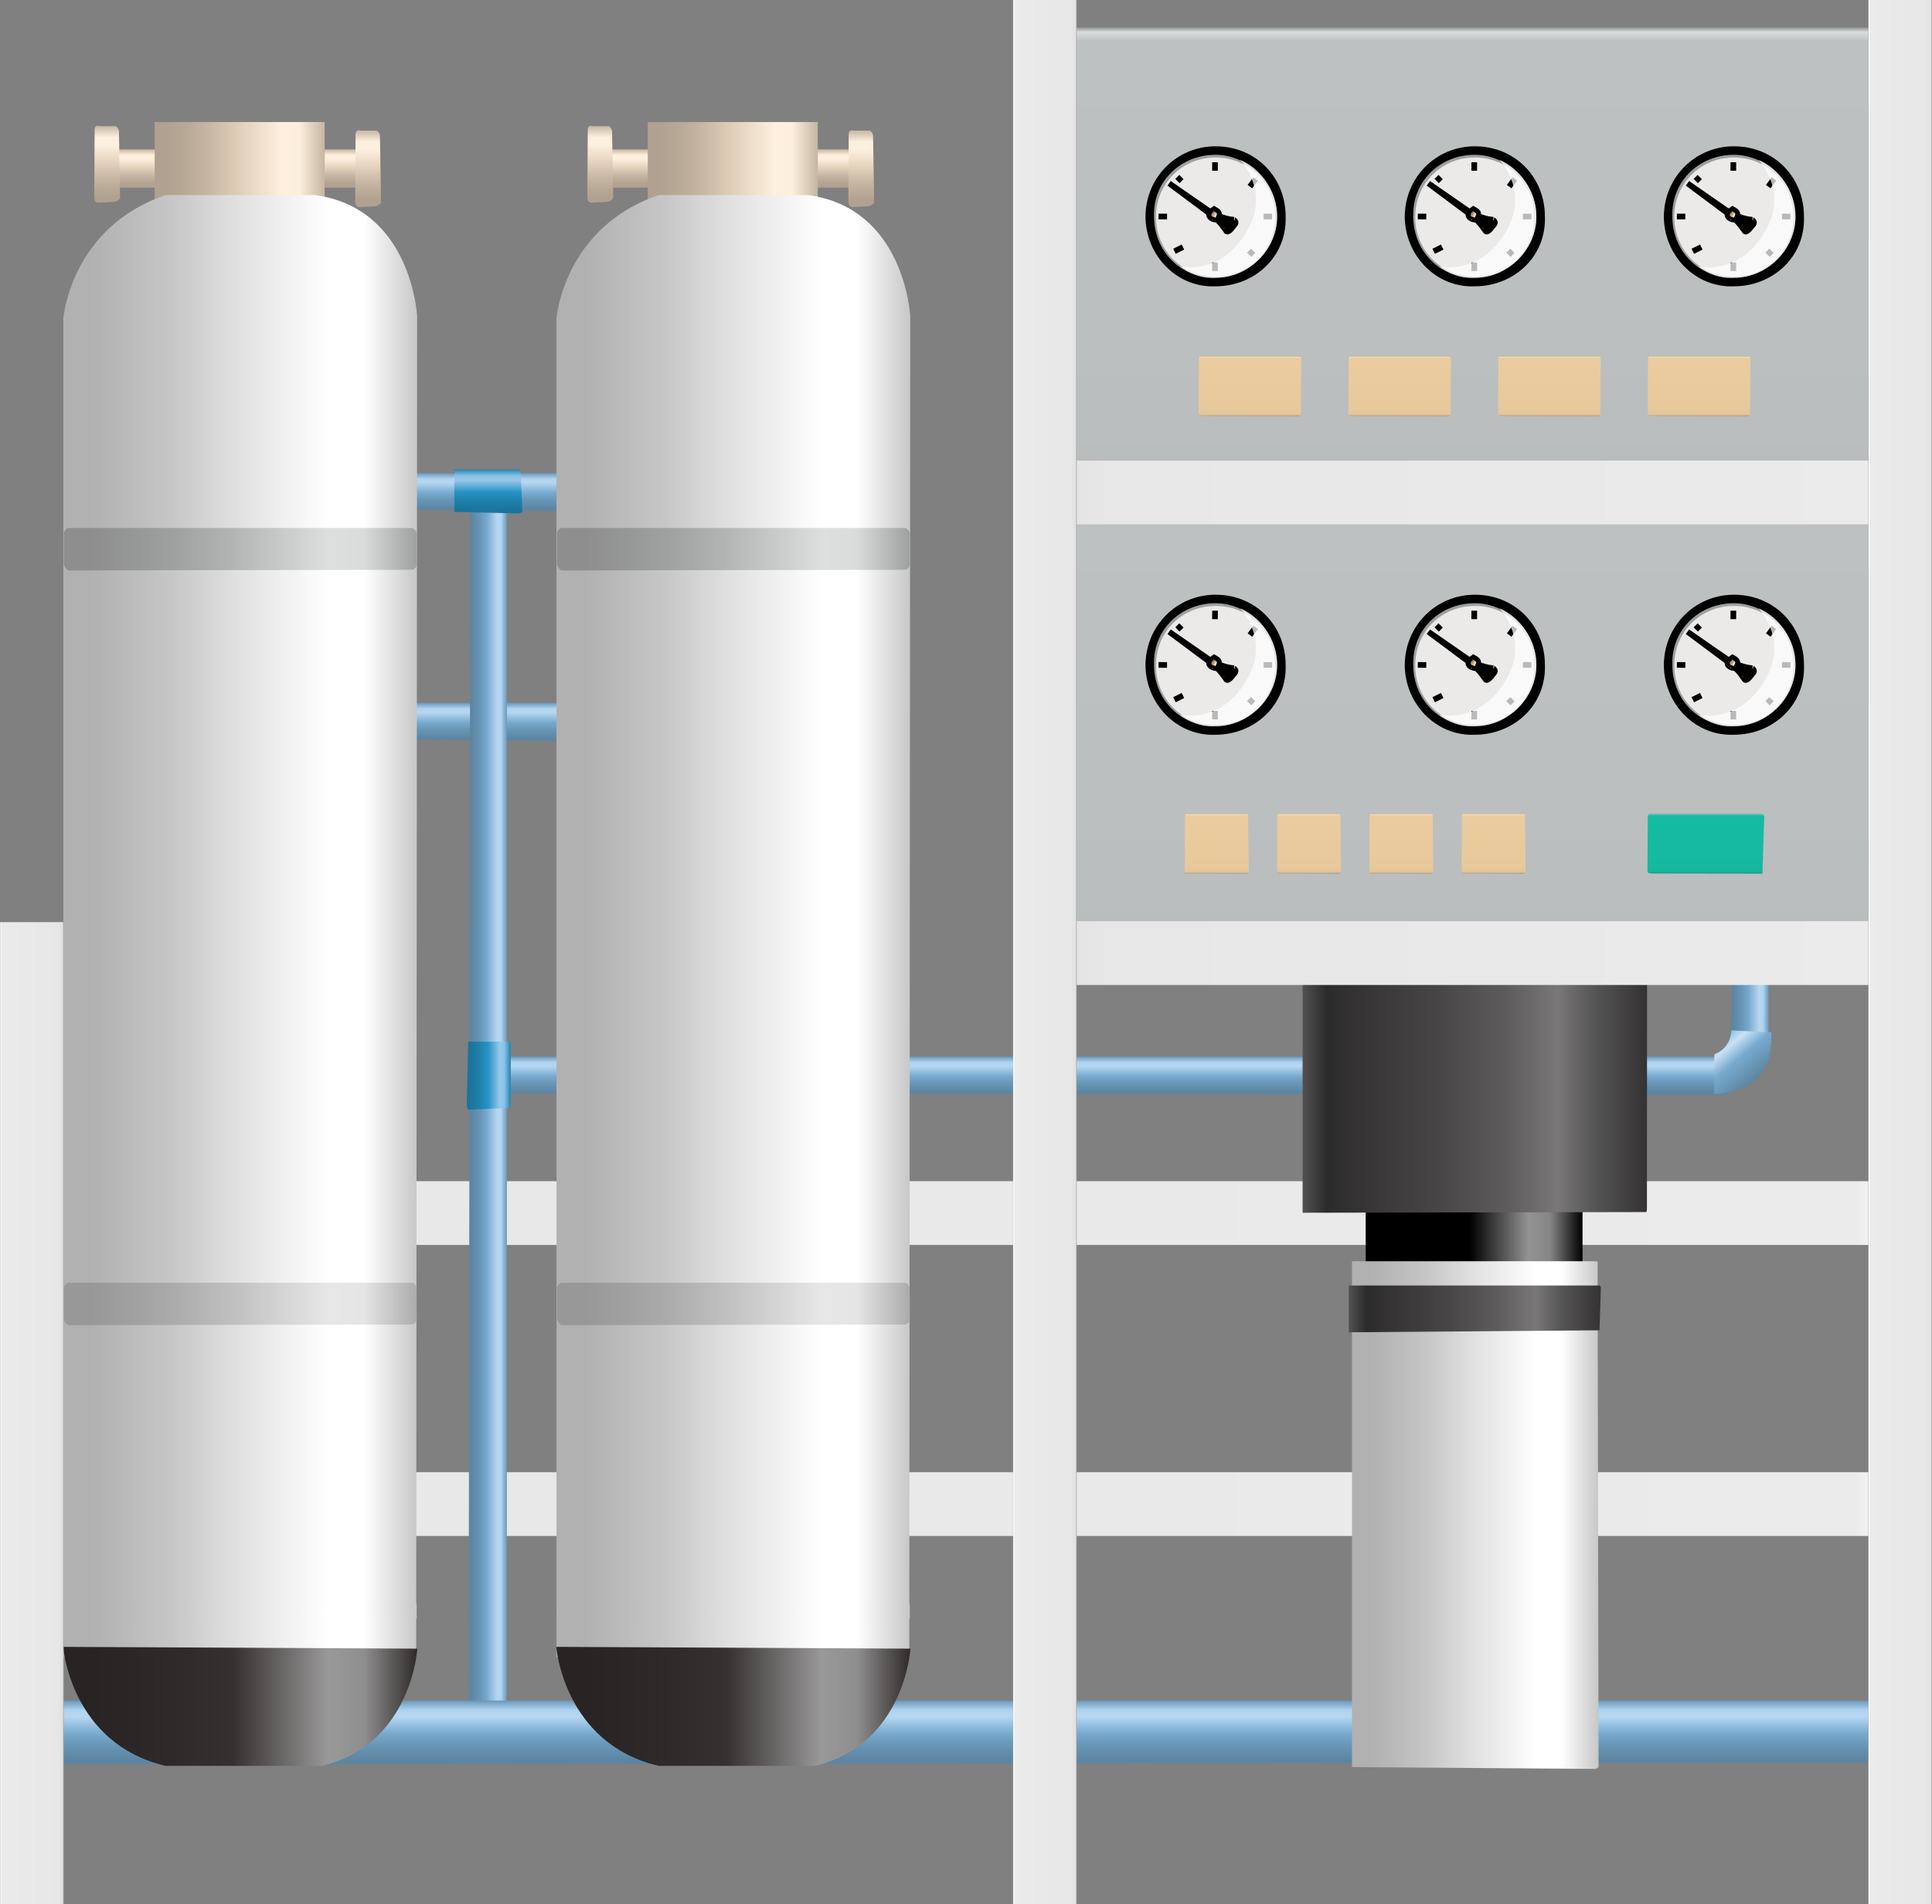 <?xml version="1.0" encoding="utf-8"?>
<!-- Generator: Adobe Illustrator 16.0.0, SVG Export Plug-In . SVG Version: 6.00 Build 0)  -->
<!DOCTYPE svg PUBLIC "-//W3C//DTD SVG 1.1//EN" "http://www.w3.org/Graphics/SVG/1.1/DTD/svg11.dtd">
<svg preserveAspectRatio="none" version="1.1" id="图层_1" xmlns="http://www.w3.org/2000/svg" xmlns:xlink="http://www.w3.org/1999/xlink" x="0px" y="0px"
	 width="340.859px" height="336px" viewBox="30 -26.496 340.859 336" enable-background="new 30 -26.496 340.859 336"
	 xml:space="preserve">
<rect x="30" y="-26.496" width="340.859" height="336" fill="#808080" stroke="none"/>
<g id="surface986">
	
		<linearGradient id="SVGID_1_" gradientUnits="userSpaceOnUse" x1="-430.592" y1="213.295" x2="-430.592" y2="204.289" gradientTransform="matrix(-0.75 0 0 -0.75 -96.022 319.897)">
		<stop  offset="0" style="stop-color:#6997B7"/>
		<stop  offset="0.15" style="stop-color:#AFD3F0"/>
		<stop  offset="0.25" style="stop-color:#B6D7F1"/>
		<stop  offset="0.52" style="stop-color:#77AACE"/>
		<stop  offset="0.69" style="stop-color:#6997B7"/>
		<stop  offset="0.8" style="stop-color:#638FAD"/>
		<stop  offset="0.92" style="stop-color:#5D86A3"/>
	</linearGradient>
	<path fill="url(#SVGID_1_)" d="M334.938,159.93h-216c0,0-0.027,0.09-0.027,0.211l0.027,5.789c0,0-0.027,0.453,0.223,0.453
		l215.777,0.297c0,0,0-0.395,0-0.512V159.93c0,0,0-0.004-0.215-0.004L334.938,159.93z"/>
	
		<linearGradient id="SVGID_2_" gradientUnits="userSpaceOnUse" x1="-479.215" y1="716.125" x2="-479.215" y2="707.115" gradientTransform="matrix(0 -0.75 0.75 0 -195.047 -208.385)">
		<stop  offset="0" style="stop-color:#6997B7"/>
		<stop  offset="0.15" style="stop-color:#AFD3F0"/>
		<stop  offset="0.25" style="stop-color:#B6D7F1"/>
		<stop  offset="0.52" style="stop-color:#77AACE"/>
		<stop  offset="0.69" style="stop-color:#6997B7"/>
		<stop  offset="0.8" style="stop-color:#638FAD"/>
		<stop  offset="0.92" style="stop-color:#5D86A3"/>
	</linearGradient>
	<path fill="url(#SVGID_2_)" d="M342.039,157.777v-13.5c0,0-0.09,0.34-0.211,0.34l-5.789-0.34c0,0-0.457,0.34-0.457,0.355
		l-0.293,13.145c0,0,0.387,0,0.508,0H342.039c0,0,0.008,0,0.008-0.016L342.039,157.777z"/>
	
		<linearGradient id="SVGID_3_" gradientUnits="userSpaceOnUse" x1="14.734" y1="614.611" x2="27.67" y2="630.028" gradientTransform="matrix(0.75 0 0 0.75 321.5 -305.732)">
		<stop  offset="0" style="stop-color:#6895B4"/>
		<stop  offset="0.15" style="stop-color:#94C7EC"/>
		<stop  offset="0.25" style="stop-color:#CAE1F4"/>
		<stop  offset="0.44" style="stop-color:#77AACE"/>
		<stop  offset="0.6" style="stop-color:#6997B7"/>
		<stop  offset="0.8" style="stop-color:#587F9A"/>
		<stop  offset="0.97" style="stop-color:#50748D"/>
		<stop  offset="1" style="stop-color:#6C9BBB"/>
	</linearGradient>
	<path fill="url(#SVGID_3_)" d="M332.461,166.555c0,0,5.371-0.145,7.93-3.164c2.57-2.836,2.109-7.738,2.109-7.738l-7.039-0.348
		c0,0,0.043,3.098-3,4.207V166.555z"/>
	
		<linearGradient id="SVGID_4_" gradientUnits="userSpaceOnUse" x1="462.612" y1="205.787" x2="14.613" y2="205.787" gradientTransform="matrix(0.75 0 0 -0.75 20.551 341.883)">
		<stop  offset="0" style="stop-color:#B5B5B5"/>
		<stop  offset="0.01" style="stop-color:#FFFFFF"/>
		<stop  offset="0.03" style="stop-color:#EBEBEB"/>
		<stop  offset="0.9" style="stop-color:#E7E7E7"/>
		<stop  offset="0.98" style="stop-color:#E2E2E2"/>
		<stop  offset="1" style="stop-color:#A8A8A8"/>
	</linearGradient>
	<path fill="url(#SVGID_4_)" d="M31.512,181.918h336v11.25h-336V181.918z"/>
	
		<linearGradient id="SVGID_5_" gradientUnits="userSpaceOnUse" x1="462.612" y1="205.786" x2="14.613" y2="205.786" gradientTransform="matrix(0.75 0 0 -0.75 20.551 393.229)">
		<stop  offset="0" style="stop-color:#B5B5B5"/>
		<stop  offset="0.01" style="stop-color:#FFFFFF"/>
		<stop  offset="0.03" style="stop-color:#EBEBEB"/>
		<stop  offset="0.9" style="stop-color:#E7E7E7"/>
		<stop  offset="0.98" style="stop-color:#E2E2E2"/>
		<stop  offset="1" style="stop-color:#A8A8A8"/>
	</linearGradient>
	<path fill="url(#SVGID_5_)" d="M31.512,233.266h336v11.25h-336V233.266z"/>
	
		<linearGradient id="SVGID_6_" gradientUnits="userSpaceOnUse" x1="-555.402" y1="213.298" x2="-555.402" y2="204.287" gradientTransform="matrix(-0.75 0 0 -0.75 -300.156 257.481)">
		<stop  offset="0" style="stop-color:#6997B7"/>
		<stop  offset="0.15" style="stop-color:#AFD3F0"/>
		<stop  offset="0.25" style="stop-color:#B6D7F1"/>
		<stop  offset="0.52" style="stop-color:#77AACE"/>
		<stop  offset="0.69" style="stop-color:#6997B7"/>
		<stop  offset="0.8" style="stop-color:#638FAD"/>
		<stop  offset="0.92" style="stop-color:#5D86A3"/>
	</linearGradient>
	<path fill="url(#SVGID_6_)" d="M130.805,97.516h-28.5c0,0-0.316,0.09-0.316,0.207l0.316,5.793c0,0-0.316,0.453-0.285,0.453
		l28.785,0.297c0,0,0-0.395,0-0.512V97.516c0,0,0-0.008-0.031-0.008L130.805,97.516z"/>
	
		<linearGradient id="SVGID_7_" gradientUnits="userSpaceOnUse" x1="-345.716" y1="716.12" x2="-345.716" y2="707.115" gradientTransform="matrix(0 -0.75 0.75 0 -417.656 -92.373)">
		<stop  offset="0" style="stop-color:#6997B7"/>
		<stop  offset="0.15" style="stop-color:#AFD3F0"/>
		<stop  offset="0.25" style="stop-color:#B6D7F1"/>
		<stop  offset="0.52" style="stop-color:#77AACE"/>
		<stop  offset="0.69" style="stop-color:#6997B7"/>
		<stop  offset="0.8" style="stop-color:#638FAD"/>
		<stop  offset="0.92" style="stop-color:#5D86A3"/>
	</linearGradient>
	<path fill="url(#SVGID_7_)" d="M119.43,273.789v-213c0-0.75-0.09-0.473-0.211-0.473l-5.789-0.277c0,0-0.461,0.277-0.461,0.523
		l-0.289,213.227c0,0,0.387,0,0.508,0H119.43c0,0,0.004,0,0.004-0.215L119.43,273.789z"/>
	
		<linearGradient id="SVGID_8_" gradientUnits="userSpaceOnUse" x1="-555.402" y1="213.298" x2="-555.402" y2="204.287" gradientTransform="matrix(-0.75 0 0 -0.75 -301.257 216.945)">
		<stop  offset="0" style="stop-color:#6997B7"/>
		<stop  offset="0.15" style="stop-color:#AFD3F0"/>
		<stop  offset="0.25" style="stop-color:#B6D7F1"/>
		<stop  offset="0.52" style="stop-color:#77AACE"/>
		<stop  offset="0.69" style="stop-color:#6997B7"/>
		<stop  offset="0.8" style="stop-color:#638FAD"/>
		<stop  offset="0.92" style="stop-color:#5D86A3"/>
	</linearGradient>
	<path fill="url(#SVGID_8_)" d="M129.703,56.98h-28.5c0,0-0.316,0.09-0.316,0.207l0.316,5.793c0,0-0.316,0.453-0.281,0.453
		l28.781,0.297c0,0,0-0.395,0-0.512V56.98c0,0,0-0.008-0.027-0.008L129.703,56.98z"/>
	
		<linearGradient id="SVGID_9_" gradientUnits="userSpaceOnUse" x1="227.293" y1="213.305" x2="227.293" y2="198.289" gradientTransform="matrix(0.75 0 0 -0.75 29.78 433.529)">
		<stop  offset="0" style="stop-color:#6997B7"/>
		<stop  offset="0.15" style="stop-color:#AFD3F0"/>
		<stop  offset="0.25" style="stop-color:#B6D7F1"/>
		<stop  offset="0.52" style="stop-color:#77AACE"/>
		<stop  offset="0.69" style="stop-color:#6997B7"/>
		<stop  offset="0.8" style="stop-color:#638FAD"/>
		<stop  offset="0.92" style="stop-color:#5D86A3"/>
	</linearGradient>
	<path fill="url(#SVGID_9_)" d="M40.738,273.563h318.75c0,0,0.273,0.152,0.273,0.355l-0.273,10.145c0,0,0.273,0.457-0.094,0.457
		l-318.656,0.293c0,0,0-0.457,0-0.656V273.563c0,0,0-0.012,0.32-0.012L40.738,273.563z"/>
	
		<linearGradient id="SVGID_10_" gradientUnits="userSpaceOnUse" x1="65.611" y1="205.786" x2="14.611" y2="205.786" gradientTransform="matrix(0.75 0 0 -0.75 259.991 346.261)">
		<stop  offset="0" style="stop-color:#000000"/>
		<stop  offset="0.15" style="stop-color:#868686"/>
		<stop  offset="0.25" style="stop-color:#939393"/>
		<stop  offset="0.52" style="stop-color:#000000"/>
		<stop  offset="0.69" style="stop-color:#000000"/>
		<stop  offset="0.8" style="stop-color:#000000"/>
		<stop  offset="0.92" style="stop-color:#000000"/>
	</linearGradient>
	<path fill="url(#SVGID_10_)" d="M270.949,186.297h38.25v11.25h-38.25V186.297z"/>
	
		<linearGradient id="SVGID_11_" gradientUnits="userSpaceOnUse" x1="72.614" y1="153.571" x2="14.614" y2="153.571" gradientTransform="matrix(0.75 0 0 -0.75 257.57 356.01)">
		<stop  offset="0" style="stop-color:#C7C7C7"/>
		<stop  offset="0.15" style="stop-color:#FFFFFF"/>
		<stop  offset="0.25" style="stop-color:#FFFFFF"/>
		<stop  offset="0.52" style="stop-color:#DFDFDF"/>
		<stop  offset="0.69" style="stop-color:#C7C7C7"/>
		<stop  offset="0.8" style="stop-color:#BCBCBC"/>
		<stop  offset="0.92" style="stop-color:#B1B1B1"/>
	</linearGradient>
	<path fill="url(#SVGID_11_)" d="M268.531,196.047h42.75c0.75,0,0.586,0.164,0.586,0.363l0.164,88.887c0,0-0.367,0.32-0.57,0.32
		l-42.93-0.32c0,0,0,0.156,0-0.047V196.047c0,0,0.164,0,0.363,0H268.531z"/>
	
		<linearGradient id="SVGID_12_" gradientUnits="userSpaceOnUse" x1="95.645" y1="185.29" x2="14.614" y2="185.29" gradientTransform="matrix(0.75 0 0 -0.75 248.852 305.455)">
		<stop  offset="0" style="stop-color:#343232"/>
		<stop  offset="0.15" style="stop-color:#555454"/>
		<stop  offset="0.26" style="stop-color:#797777"/>
		<stop  offset="0.41" style="stop-color:#5D5B5B"/>
		<stop  offset="0.6" style="stop-color:#484646"/>
		<stop  offset="0.8" style="stop-color:#383636"/>
		<stop  offset="0.93" style="stop-color:#2C2B2B"/>
		<stop  offset="1" style="stop-color:#535151"/>
	</linearGradient>
	<path fill="url(#SVGID_12_)" d="M259.813,145.488h60.75c0,0,0.023,0.145,0.023,0.348l-0.023,40.902c0,0.75-0.152,0.625-0.355,0.625
		l-60.395,0.125c0,0,0-0.32,0-0.523V145.488c0,0,0.125,0,0.328,0H259.813z"/>
	
		<linearGradient id="SVGID_13_" gradientUnits="userSpaceOnUse" x1="114.614" y1="213.285" x2="114.614" y2="105.285" gradientTransform="matrix(0.75 0 0 -0.75 204.376 220.175)">
		<stop  offset="0" style="stop-color:#919494"/>
		<stop  offset="0.01" style="stop-color:#D9DCDC"/>
		<stop  offset="0.03" style="stop-color:#BEC1C1"/>
		<stop  offset="0.9" style="stop-color:#BABEBE"/>
		<stop  offset="0.98" style="stop-color:#B6BABA"/>
		<stop  offset="1" style="stop-color:#878989"/>
	</linearGradient>
	<path fill="url(#SVGID_13_)" d="M215.336,60.211h150v81h-150V60.211z"/>
	
		<linearGradient id="SVGID_14_" gradientUnits="userSpaceOnUse" x1="114.614" y1="213.289" x2="114.614" y2="105.289" gradientTransform="matrix(0.75 0 0 -0.75 204.376 138.31)">
		<stop  offset="0" style="stop-color:#919494"/>
		<stop  offset="0.01" style="stop-color:#D9DCDC"/>
		<stop  offset="0.03" style="stop-color:#BEC1C1"/>
		<stop  offset="0.9" style="stop-color:#BABEBE"/>
		<stop  offset="0.98" style="stop-color:#B6BABA"/>
		<stop  offset="1" style="stop-color:#878989"/>
	</linearGradient>
	<path fill="url(#SVGID_14_)" d="M215.336-21.656h150v81h-150V-21.656z"/>
	
		<linearGradient id="SVGID_15_" gradientUnits="userSpaceOnUse" x1="228.612" y1="205.788" x2="14.613" y2="205.788" gradientTransform="matrix(0.75 0 0 -0.75 199.009 214.731)">
		<stop  offset="0" style="stop-color:#B5B5B5"/>
		<stop  offset="0.01" style="stop-color:#FFFFFF"/>
		<stop  offset="0.03" style="stop-color:#EBEBEB"/>
		<stop  offset="0.9" style="stop-color:#E7E7E7"/>
		<stop  offset="0.98" style="stop-color:#E2E2E2"/>
		<stop  offset="1" style="stop-color:#A8A8A8"/>
	</linearGradient>
	<path fill="url(#SVGID_15_)" d="M209.969,54.766h160.5v11.25h-160.5V54.766z"/>
	
		<linearGradient id="SVGID_16_" gradientUnits="userSpaceOnUse" x1="228.612" y1="205.79" x2="14.613" y2="205.79" gradientTransform="matrix(0.75 0 0 -0.75 199.009 296.014)">
		<stop  offset="0" style="stop-color:#B5B5B5"/>
		<stop  offset="0.01" style="stop-color:#FFFFFF"/>
		<stop  offset="0.03" style="stop-color:#EBEBEB"/>
		<stop  offset="0.9" style="stop-color:#E7E7E7"/>
		<stop  offset="0.98" style="stop-color:#E2E2E2"/>
		<stop  offset="1" style="stop-color:#A8A8A8"/>
	</linearGradient>
	<path fill="url(#SVGID_16_)" d="M209.969,136.047h160.5v11.25h-160.5V136.047z"/>
	
		<linearGradient id="SVGID_17_" gradientUnits="userSpaceOnUse" x1="44.112" y1="213.289" x2="44.112" y2="204.289" gradientTransform="matrix(0.75 0 0 -0.75 39.377 159.83)">
		<stop  offset="0" style="stop-color:#C5B5A2"/>
		<stop  offset="0.15" style="stop-color:#FDEFDD"/>
		<stop  offset="0.25" style="stop-color:#FEF0DF"/>
		<stop  offset="0.52" style="stop-color:#DECCB6"/>
		<stop  offset="0.69" style="stop-color:#C5B5A2"/>
		<stop  offset="0.8" style="stop-color:#BAAB98"/>
		<stop  offset="0.92" style="stop-color:#B0A190"/>
	</linearGradient>
	<path fill="url(#SVGID_17_)" d="M50.336-0.137h44.25v6.75h-44.25V-0.137z"/>
	
		<linearGradient id="SVGID_18_" gradientUnits="userSpaceOnUse" x1="54.615" y1="203.788" x2="14.615" y2="203.788" gradientTransform="matrix(0.75 0 0 -0.75 46.324 155.001)">
		<stop  offset="0" style="stop-color:#C5B5A2"/>
		<stop  offset="0.15" style="stop-color:#FDEFDD"/>
		<stop  offset="0.25" style="stop-color:#FEF0DF"/>
		<stop  offset="0.52" style="stop-color:#DECCB6"/>
		<stop  offset="0.69" style="stop-color:#C5B5A2"/>
		<stop  offset="0.8" style="stop-color:#BAAB98"/>
		<stop  offset="0.92" style="stop-color:#B0A190"/>
	</linearGradient>
	<path fill="url(#SVGID_18_)" d="M57.285-4.965h30v14.25h-30V-4.965z"/>
	
		<linearGradient id="SVGID_19_" gradientUnits="userSpaceOnUse" x1="97.835" y1="41.29" x2="14.612" y2="41.289" gradientTransform="matrix(0.75 0 0 -0.75 30.217 167.881)">
		<stop  offset="0" style="stop-color:#C7C7C7"/>
		<stop  offset="0.15" style="stop-color:#FFFFFF"/>
		<stop  offset="0.25" style="stop-color:#FFFFFF"/>
		<stop  offset="0.52" style="stop-color:#DFDFDF"/>
		<stop  offset="0.69" style="stop-color:#C7C7C7"/>
		<stop  offset="0.8" style="stop-color:#BCBCBC"/>
		<stop  offset="0.92" style="stop-color:#B1B1B1"/>
	</linearGradient>
	<path fill="url(#SVGID_19_)" d="M41.176,29.664c0,0,1.285-16.086,18.086-21.75c-0.086,0,26.223,0,26.223,0
		c17.191,2.25,18.109,21.379,18.109,21.379l-0.168,236.621h-62.25V29.664z"/>
	
		<linearGradient id="SVGID_20_" gradientUnits="userSpaceOnUse" x1="97.931" y1="615.713" x2="14.613" y2="615.713" gradientTransform="matrix(0.75 0 0 0.75 30.18 -187.202)">
		<stop  offset="0" style="stop-color:#2E2A29"/>
		<stop  offset="0.15" style="stop-color:#8F8E8E"/>
		<stop  offset="0.25" style="stop-color:#9A9999"/>
		<stop  offset="0.52" style="stop-color:#353130"/>
		<stop  offset="0.69" style="stop-color:#2E2A29"/>
		<stop  offset="0.8" style="stop-color:#2B2726"/>
		<stop  offset="0.92" style="stop-color:#282424"/>
	</linearGradient>
	<path fill="url(#SVGID_20_)" d="M41.141,264.082c0,0,1.305,17.078,18.082,21c-0.082,0,27.555,0,27.555,0
		c15.863-3.75,16.852-20.684,16.852-20.684L41.141,264.082z"/>
	
		<linearGradient id="SVGID_21_" gradientUnits="userSpaceOnUse" x1="97.615" y1="211.186" x2="14.615" y2="211.186" gradientTransform="matrix(0.75 0 0 -0.75 30.311 416.066)">
		<stop  offset="0" style="stop-color:#C7C7C7"/>
		<stop  offset="0.15" style="stop-color:#FFFFFF"/>
		<stop  offset="0.25" style="stop-color:#FFFFFF"/>
		<stop  offset="0.52" style="stop-color:#DFDFDF"/>
		<stop  offset="0.69" style="stop-color:#C7C7C7"/>
		<stop  offset="0.8" style="stop-color:#BCBCBC"/>
		<stop  offset="0.92" style="stop-color:#B1B1B1"/>
	</linearGradient>
	<path fill="url(#SVGID_21_)" d="M42.023,256.102h60.75c0,0,0.723,0.188,0.723,0.422l0.027,2.578c0,0-0.402,0.152-0.871,0.152
		l-60.629-0.152c0,0-0.75-0.035-0.75-0.27v-1.98c0-0.75,0.375-0.75,0.844-0.75H42.023z"/>
	
		<linearGradient id="SVGID_22_" gradientUnits="userSpaceOnUse" x1="97.615" y1="208.287" x2="14.615" y2="208.287" gradientTransform="matrix(0.75 0 0 -0.75 30.311 226.628)">
		<stop  offset="0" style="stop-color:#9FA0A0"/>
		<stop  offset="0.15" style="stop-color:#DADBDB"/>
		<stop  offset="0.25" style="stop-color:#DDDEDE"/>
		<stop  offset="0.52" style="stop-color:#B3B4B4"/>
		<stop  offset="0.69" style="stop-color:#9FA0A0"/>
		<stop  offset="0.8" style="stop-color:#969797"/>
		<stop  offset="0.92" style="stop-color:#8E8E8E"/>
	</linearGradient>
	<path fill="url(#SVGID_22_)" d="M42.023,66.664h60.75c0,0,0.723,0.438,0.723,0.98l0.027,5.77c0,0-0.402,0.621-0.871,0.621
		l-60.629,0.129c0,0-0.75-0.57-0.75-1.113v-5.637c0,0,0.375-0.75,0.844-0.75H42.023z"/>
	
		<linearGradient id="SVGID_23_" gradientUnits="userSpaceOnUse" x1="17.574" y1="213.381" x2="17.574" y2="195.287" gradientTransform="matrix(0.75 0 0 -0.75 35.732 155.727)">
		<stop  offset="0" style="stop-color:#C5B5A2"/>
		<stop  offset="0.15" style="stop-color:#FDEFDD"/>
		<stop  offset="0.25" style="stop-color:#FEF0DF"/>
		<stop  offset="0.52" style="stop-color:#DECCB6"/>
		<stop  offset="0.69" style="stop-color:#C5B5A2"/>
		<stop  offset="0.8" style="stop-color:#BAAB98"/>
		<stop  offset="0.92" style="stop-color:#B0A190"/>
	</linearGradient>
	<path fill="url(#SVGID_23_)" d="M47.441-4.238h3c0,0,0.543,0.371,0.543,0.91l0.207,11.84c0,0-0.57,0.609-1.023,0.609l-2.727,0.141
		c-0.75,0-0.809-0.582-0.809-1.125l0.059-11.625c0-0.75,0.305-0.82,0.758-0.82L47.441-4.238z"/>
	
		<linearGradient id="SVGID_24_" gradientUnits="userSpaceOnUse" x1="17.573" y1="213.383" x2="17.573" y2="195.289" gradientTransform="matrix(0.75 0 0 -0.75 81.776 156.51)">
		<stop  offset="0" style="stop-color:#C5B5A2"/>
		<stop  offset="0.15" style="stop-color:#FDEFDD"/>
		<stop  offset="0.25" style="stop-color:#FEF0DF"/>
		<stop  offset="0.52" style="stop-color:#DECCB6"/>
		<stop  offset="0.69" style="stop-color:#C5B5A2"/>
		<stop  offset="0.8" style="stop-color:#BAAB98"/>
		<stop  offset="0.92" style="stop-color:#B0A190"/>
	</linearGradient>
	<path fill="url(#SVGID_24_)" d="M93.484-3.457h3c0,0,0.547,0.371,0.547,0.914l0.203,11.836c0,0-0.57,0.609-1.02,0.609l-2.73,0.141
		c-0.75,0-0.809-0.582-0.809-1.125l0.059-11.625c0-0.75,0.309-0.82,0.758-0.82L93.484-3.457z"/>
	
		<linearGradient id="SVGID_25_" gradientUnits="userSpaceOnUse" x1="97.615" y1="208.288" x2="14.615" y2="208.288" gradientTransform="matrix(0.75 0 0 -0.75 30.311 359.797)">
		<stop  offset="0" style="stop-color:#ABABAC"/>
		<stop  offset="0.15" style="stop-color:#E5E5E6"/>
		<stop  offset="0.25" style="stop-color:#E7E7E8"/>
		<stop  offset="0.52" style="stop-color:#C0C0C1"/>
		<stop  offset="0.69" style="stop-color:#ABABAC"/>
		<stop  offset="0.8" style="stop-color:#A1A1A2"/>
		<stop  offset="0.92" style="stop-color:#989899"/>
	</linearGradient>
	<path fill="url(#SVGID_25_)" d="M42.023,199.832h60.75c0,0,0.723,0.441,0.723,0.984l0.027,5.766c0,0-0.402,0.621-0.871,0.621
		l-60.629,0.129c0,0-0.75-0.57-0.75-1.113v-5.637c0,0,0.375-0.75,0.844-0.75H42.023z"/>
	
		<linearGradient id="SVGID_26_" gradientUnits="userSpaceOnUse" x1="44.112" y1="213.289" x2="44.112" y2="204.289" gradientTransform="matrix(0.75 0 0 -0.75 126.377 159.83)">
		<stop  offset="0" style="stop-color:#C5B5A2"/>
		<stop  offset="0.15" style="stop-color:#FDEFDD"/>
		<stop  offset="0.25" style="stop-color:#FEF0DF"/>
		<stop  offset="0.52" style="stop-color:#DECCB6"/>
		<stop  offset="0.69" style="stop-color:#C5B5A2"/>
		<stop  offset="0.8" style="stop-color:#BAAB98"/>
		<stop  offset="0.92" style="stop-color:#B0A190"/>
	</linearGradient>
	<path fill="url(#SVGID_26_)" d="M137.336-0.137h44.25v6.75h-44.25V-0.137z"/>
	
		<linearGradient id="SVGID_27_" gradientUnits="userSpaceOnUse" x1="54.614" y1="203.788" x2="14.614" y2="203.788" gradientTransform="matrix(0.75 0 0 -0.75 133.325 155.001)">
		<stop  offset="0" style="stop-color:#C5B5A2"/>
		<stop  offset="0.15" style="stop-color:#FDEFDD"/>
		<stop  offset="0.25" style="stop-color:#FEF0DF"/>
		<stop  offset="0.52" style="stop-color:#DECCB6"/>
		<stop  offset="0.69" style="stop-color:#C5B5A2"/>
		<stop  offset="0.8" style="stop-color:#BAAB98"/>
		<stop  offset="0.92" style="stop-color:#B0A190"/>
	</linearGradient>
	<path fill="url(#SVGID_27_)" d="M144.285-4.965h30v14.25h-30V-4.965z"/>
	
		<linearGradient id="SVGID_28_" gradientUnits="userSpaceOnUse" x1="97.835" y1="41.29" x2="14.611" y2="41.289" gradientTransform="matrix(0.75 0 0 -0.75 117.217 167.881)">
		<stop  offset="0" style="stop-color:#C7C7C7"/>
		<stop  offset="0.15" style="stop-color:#FFFFFF"/>
		<stop  offset="0.25" style="stop-color:#FFFFFF"/>
		<stop  offset="0.52" style="stop-color:#DFDFDF"/>
		<stop  offset="0.69" style="stop-color:#C7C7C7"/>
		<stop  offset="0.8" style="stop-color:#BCBCBC"/>
		<stop  offset="0.92" style="stop-color:#B1B1B1"/>
	</linearGradient>
	<path fill="url(#SVGID_28_)" d="M128.176,29.664c0,0,1.285-16.086,18.086-21.75c-0.086,0,26.223,0,26.223,0
		c17.191,2.25,18.109,21.379,18.109,21.379l-0.168,236.621h-62.25V29.664z"/>
	
		<linearGradient id="SVGID_29_" gradientUnits="userSpaceOnUse" x1="97.93" y1="615.713" x2="14.612" y2="615.713" gradientTransform="matrix(0.75 0 0 0.75 117.181 -187.202)">
		<stop  offset="0" style="stop-color:#2E2A29"/>
		<stop  offset="0.15" style="stop-color:#8F8E8E"/>
		<stop  offset="0.25" style="stop-color:#9A9999"/>
		<stop  offset="0.52" style="stop-color:#353130"/>
		<stop  offset="0.69" style="stop-color:#2E2A29"/>
		<stop  offset="0.8" style="stop-color:#2B2726"/>
		<stop  offset="0.92" style="stop-color:#282424"/>
	</linearGradient>
	<path fill="url(#SVGID_29_)" d="M128.141,264.082c0,0,1.305,17.078,18.082,21c-0.082,0,27.555,0,27.555,0
		c15.863-3.75,16.852-20.684,16.852-20.684L128.141,264.082z"/>
	
		<linearGradient id="SVGID_30_" gradientUnits="userSpaceOnUse" x1="97.615" y1="211.186" x2="14.615" y2="211.186" gradientTransform="matrix(0.75 0 0 -0.75 117.312 416.066)">
		<stop  offset="0" style="stop-color:#C7C7C7"/>
		<stop  offset="0.15" style="stop-color:#FFFFFF"/>
		<stop  offset="0.25" style="stop-color:#FFFFFF"/>
		<stop  offset="0.52" style="stop-color:#DFDFDF"/>
		<stop  offset="0.69" style="stop-color:#C7C7C7"/>
		<stop  offset="0.8" style="stop-color:#BCBCBC"/>
		<stop  offset="0.92" style="stop-color:#B1B1B1"/>
	</linearGradient>
	<path fill="url(#SVGID_30_)" d="M129.023,256.102h60.75c0,0,0.723,0.188,0.723,0.422l0.027,2.578c0,0-0.402,0.152-0.871,0.152
		l-60.629-0.152c0,0-0.75-0.035-0.75-0.27v-1.98c0-0.75,0.375-0.75,0.844-0.75H129.023z"/>
	
		<linearGradient id="SVGID_31_" gradientUnits="userSpaceOnUse" x1="97.615" y1="208.287" x2="14.615" y2="208.287" gradientTransform="matrix(0.75 0 0 -0.75 117.312 226.628)">
		<stop  offset="0" style="stop-color:#9FA0A0"/>
		<stop  offset="0.15" style="stop-color:#DADBDB"/>
		<stop  offset="0.25" style="stop-color:#DDDEDE"/>
		<stop  offset="0.52" style="stop-color:#B3B4B4"/>
		<stop  offset="0.69" style="stop-color:#9FA0A0"/>
		<stop  offset="0.8" style="stop-color:#969797"/>
		<stop  offset="0.92" style="stop-color:#8E8E8E"/>
	</linearGradient>
	<path fill="url(#SVGID_31_)" d="M129.023,66.664h60.75c0,0,0.723,0.438,0.723,0.98l0.027,5.77c0,0-0.402,0.621-0.871,0.621
		l-60.629,0.129c0,0-0.75-0.57-0.75-1.113v-5.637c0,0,0.375-0.75,0.844-0.75H129.023z"/>
	
		<linearGradient id="SVGID_32_" gradientUnits="userSpaceOnUse" x1="17.573" y1="213.381" x2="17.573" y2="195.287" gradientTransform="matrix(0.75 0 0 -0.75 122.732 155.727)">
		<stop  offset="0" style="stop-color:#C5B5A2"/>
		<stop  offset="0.15" style="stop-color:#FDEFDD"/>
		<stop  offset="0.25" style="stop-color:#FEF0DF"/>
		<stop  offset="0.52" style="stop-color:#DECCB6"/>
		<stop  offset="0.69" style="stop-color:#C5B5A2"/>
		<stop  offset="0.8" style="stop-color:#BAAB98"/>
		<stop  offset="0.92" style="stop-color:#B0A190"/>
	</linearGradient>
	<path fill="url(#SVGID_32_)" d="M134.441-4.238h3c0,0,0.543,0.371,0.543,0.91l0.207,11.84c0,0-0.57,0.609-1.02,0.609l-2.73,0.141
		c-0.75,0-0.809-0.582-0.809-1.125l0.059-11.625c0-0.75,0.309-0.82,0.758-0.82L134.441-4.238z"/>
	
		<linearGradient id="SVGID_33_" gradientUnits="userSpaceOnUse" x1="17.572" y1="213.383" x2="17.572" y2="195.289" gradientTransform="matrix(0.75 0 0 -0.75 168.776 156.51)">
		<stop  offset="0" style="stop-color:#C5B5A2"/>
		<stop  offset="0.15" style="stop-color:#FDEFDD"/>
		<stop  offset="0.25" style="stop-color:#FEF0DF"/>
		<stop  offset="0.52" style="stop-color:#DECCB6"/>
		<stop  offset="0.69" style="stop-color:#C5B5A2"/>
		<stop  offset="0.8" style="stop-color:#BAAB98"/>
		<stop  offset="0.92" style="stop-color:#B0A190"/>
	</linearGradient>
	<path fill="url(#SVGID_33_)" d="M180.484-3.457h3c0,0,0.547,0.371,0.547,0.914l0.203,11.836c0,0-0.57,0.609-1.02,0.609l-2.73,0.141
		c-0.75,0-0.809-0.582-0.809-1.125l0.059-11.625c0-0.75,0.309-0.82,0.758-0.82L180.484-3.457z"/>
	
		<linearGradient id="SVGID_34_" gradientUnits="userSpaceOnUse" x1="97.615" y1="208.288" x2="14.615" y2="208.288" gradientTransform="matrix(0.75 0 0 -0.75 117.312 359.797)">
		<stop  offset="0" style="stop-color:#ABABAC"/>
		<stop  offset="0.15" style="stop-color:#E5E5E6"/>
		<stop  offset="0.25" style="stop-color:#E7E7E8"/>
		<stop  offset="0.52" style="stop-color:#C0C0C1"/>
		<stop  offset="0.69" style="stop-color:#ABABAC"/>
		<stop  offset="0.8" style="stop-color:#A1A1A2"/>
		<stop  offset="0.92" style="stop-color:#989899"/>
	</linearGradient>
	<path fill="url(#SVGID_34_)" d="M129.023,199.832h60.75c0,0,0.723,0.441,0.723,0.984l0.027,5.766c0,0-0.402,0.621-0.871,0.621
		l-60.629,0.129c0,0-0.75-0.57-0.75-1.113v-5.637c0,0,0.375-0.75,0.844-0.75H129.023z"/>
	
		<linearGradient id="SVGID_35_" gradientUnits="userSpaceOnUse" x1="-264.214" y1="126.89" x2="-264.214" y2="111.89" gradientTransform="matrix(0 -0.75 -0.75 0 303.89 -56.657)">
		<stop  offset="0" style="stop-color:#B5B5B5"/>
		<stop  offset="0.01" style="stop-color:#FFFFFF"/>
		<stop  offset="0.03" style="stop-color:#EBEBEB"/>
		<stop  offset="0.9" style="stop-color:#E7E7E7"/>
		<stop  offset="0.98" style="stop-color:#E2E2E2"/>
		<stop  offset="1" style="stop-color:#A8A8A8"/>
	</linearGradient>
	<path fill="url(#SVGID_35_)" d="M208.723,309.504v-336h11.25v336H208.723z"/>
	
		<linearGradient id="SVGID_36_" gradientUnits="userSpaceOnUse" x1="-264.214" y1="126.887" x2="-264.214" y2="111.887" gradientTransform="matrix(0 -0.75 -0.75 0 454.775 -56.657)">
		<stop  offset="0" style="stop-color:#B5B5B5"/>
		<stop  offset="0.01" style="stop-color:#FFFFFF"/>
		<stop  offset="0.03" style="stop-color:#EBEBEB"/>
		<stop  offset="0.9" style="stop-color:#E7E7E7"/>
		<stop  offset="0.98" style="stop-color:#E2E2E2"/>
		<stop  offset="1" style="stop-color:#A8A8A8"/>
	</linearGradient>
	<path fill="url(#SVGID_36_)" d="M359.609,309.504v-336h11.25v336H359.609z"/>
	
		<linearGradient id="SVGID_37_" gradientUnits="userSpaceOnUse" x1="-372.712" y1="126.886" x2="-372.712" y2="111.886" gradientTransform="matrix(0 -0.75 -0.75 0 125.165 -56.698)">
		<stop  offset="0" style="stop-color:#B5B5B5"/>
		<stop  offset="0.01" style="stop-color:#FFFFFF"/>
		<stop  offset="0.03" style="stop-color:#EBEBEB"/>
		<stop  offset="0.9" style="stop-color:#E7E7E7"/>
		<stop  offset="0.98" style="stop-color:#E2E2E2"/>
		<stop  offset="1" style="stop-color:#A8A8A8"/>
	</linearGradient>
	<path fill="url(#SVGID_37_)" d="M30,309.461v-173.25h11.25v173.25H30z"/>
	<path stroke="#000000" stroke-linejoin="bevel" stroke-miterlimit="10" d="M232.594,11.816c0-6.75,5.309-12,11.863-12
		c6.887,0,11.863,5.305,11.863,11.852c0.273,6.898-5.313,11.855-11.863,11.855c-6.613,0.293-11.863-5.313-11.863-11.855V11.816z"/>
	<path fill="#9E9F9F" d="M233.594,11.316c0-6,4.863-10.5,10.863-10.5c5.637,0,10.863,4.859,10.863,10.852
		c0.023,5.648-4.863,10.852-10.863,10.852c-6.363,0.047-10.863-4.859-10.863-10.852V11.316z"/>
	<path fill="#EBEAE9" d="M233.941,11.793c0-6,4.707-10.5,10.516-10.5c5.984,0,10.52,4.703,10.52,10.504
		c-0.035,5.996-4.711,10.504-10.52,10.504c-6.016-0.008-10.516-4.703-10.516-10.504V11.793z"/>
	<path fill="none" stroke="#000000" stroke-linejoin="bevel" stroke-miterlimit="10" d="M251.516,5.082l-1,1.348"/>
	<path fill="none" stroke="#000000" stroke-linejoin="bevel" stroke-miterlimit="10" d="M250.363,17.73l0.75,0.75"/>
	<path fill="none" stroke="#000000" stroke-linejoin="bevel" stroke-miterlimit="10" d="M238.703,17.094l-1.5,0.75"/>
	<path fill="none" stroke="#000000" stroke-linejoin="bevel" stroke-miterlimit="10" d="M244.363,2.129l-0.008,1.5"/>
	<path fill="none" stroke="#000000" stroke-linejoin="bevel" stroke-miterlimit="10" d="M244.363,19.824l-0.008,1.5"/>
	<path fill="none" stroke="#000000" stroke-linejoin="bevel" stroke-miterlimit="10" d="M234.398,11.703l1.5,0.008"/>
	<path fill="none" stroke="#000000" stroke-linejoin="bevel" stroke-miterlimit="10" d="M252.938,11.703l1.5,0.008"/>
	<path fill="none" stroke="#000000" stroke-linejoin="bevel" stroke-miterlimit="10" d="M237.707,4.719l0.75,0.75"/>
	<path fill="#FFFFFF" fill-opacity="0.726" d="M249.398,15.199c5.25-7.5-0.605-13.5-0.605-13.5c3.605,1.5,6.523,5.508,6.523,9.957
		c0.082,5.793-4.867,10.852-10.867,10.852c-2.551,0.191-4.527-0.746-6.301-2.012c0-0.047,6.641,1.785,11.387-5.434L249.398,15.199z"
		/>
	<path stroke="#000000" stroke-linejoin="bevel" stroke-miterlimit="10" d="M236.27,5.852L243.688,11c0,0,2.313,1.234,4.012,1.27
		c-0.391-0.043,0.574,0.137,0.207,0.777l-0.695,0.855c0,0-0.758,0.922-0.961,0.168c-0.066,0.105-0.891-1.59-2.922-2.953
		L236.27,5.852z"/>
	<path stroke="#000000" stroke-linejoin="bevel" stroke-miterlimit="10" d="M243.914,10.246c0.648,0.375,1.031,0.492,1.152,0.953
		c-0.23,0.445-0.148,0.93-0.609,1.055c0.004,0.039-0.934-0.152-1.055-0.609c-0.238-0.102,0.148-0.93,0.605-1.055L243.914,10.246z"/>
	
		<linearGradient id="SVGID_38_" gradientUnits="userSpaceOnUse" x1="80.522" y1="387.856" x2="79.249" y2="387.856" gradientTransform="matrix(0.649 0.375 0.375 -0.649 46.884 233.321)">
		<stop  offset="0" style="stop-color:#C4AA84"/>
		<stop  offset="0.15" style="stop-color:#FFE0B3"/>
		<stop  offset="0.25" style="stop-color:#FFEED7"/>
		<stop  offset="0.44" style="stop-color:#DFC297"/>
		<stop  offset="0.6" style="stop-color:#C7AD86"/>
		<stop  offset="0.8" style="stop-color:#A89170"/>
		<stop  offset="0.97" style="stop-color:#998566"/>
		<stop  offset="1" style="stop-color:#CBB189"/>
	</linearGradient>
	<path fill="url(#SVGID_38_)" d="M244.043,10.707c0,0,0.617,0.301,0.691,0.578c-0.043-0.203-0.09,0.563-0.367,0.637
		c-0.051-0.188-0.563-0.09-0.637-0.367c-0.063-0.195,0.09-0.563,0.367-0.637L244.043,10.707z"/>
	<path stroke="#000000" stroke-linejoin="bevel" stroke-miterlimit="10" d="M278.336,11.816c0-6.75,5.309-12,11.863-12
		c6.887,0,11.863,5.305,11.863,11.852c0.273,6.898-5.313,11.855-11.863,11.855c-6.613,0.293-11.863-5.313-11.863-11.855V11.816z"/>
	<path fill="#9E9F9F" d="M279.332,11.316c0-6,4.863-10.5,10.867-10.5c5.633,0,10.863,4.859,10.863,10.852
		c0.02,5.648-4.863,10.852-10.863,10.852c-6.367,0.047-10.867-4.859-10.867-10.852V11.316z"/>
	<path fill="#EBEAE9" d="M279.68,11.793c0-6,4.707-10.5,10.52-10.5c5.98,0,10.516,4.703,10.516,10.504
		c-0.035,5.996-4.707,10.504-10.516,10.504c-6.02-0.008-10.52-4.703-10.52-10.504V11.793z"/>
	<path fill="none" stroke="#000000" stroke-linejoin="bevel" stroke-miterlimit="10" d="M297.258,5.082l-1,1.348"/>
	<path fill="none" stroke="#000000" stroke-linejoin="bevel" stroke-miterlimit="10" d="M296.105,17.73l0.75,0.75"/>
	<path fill="none" stroke="#000000" stroke-linejoin="bevel" stroke-miterlimit="10" d="M284.445,17.094l-1.5,0.75"/>
	<path fill="none" stroke="#000000" stroke-linejoin="bevel" stroke-miterlimit="10" d="M290.102,2.129l-0.008,1.5"/>
	<path fill="none" stroke="#000000" stroke-linejoin="bevel" stroke-miterlimit="10" d="M290.102,19.824l-0.008,1.5"/>
	<path fill="none" stroke="#000000" stroke-linejoin="bevel" stroke-miterlimit="10" d="M280.137,11.703l1.5,0.008"/>
	<path fill="none" stroke="#000000" stroke-linejoin="bevel" stroke-miterlimit="10" d="M298.68,11.703l1.5,0.008"/>
	<path fill="none" stroke="#000000" stroke-linejoin="bevel" stroke-miterlimit="10" d="M283.445,4.719l0.75,0.75"/>
	<path fill="#FFFFFF" fill-opacity="0.726" d="M295.137,15.199c5.25-7.5-0.602-13.5-0.602-13.5c3.602,1.5,6.52,5.508,6.52,9.957
		c0.082,5.793-4.867,10.852-10.863,10.852c-2.555,0.191-4.527-0.746-6.305-2.012c0-0.047,6.641,1.785,11.391-5.434L295.137,15.199z"
		/>
	<path stroke="#000000" stroke-linejoin="bevel" stroke-miterlimit="10" d="M282.008,5.852L289.426,11c0,0,2.316,1.234,4.016,1.27
		c-0.391-0.043,0.574,0.137,0.207,0.777l-0.699,0.855c0,0-0.754,0.922-0.957,0.168c-0.066,0.105-0.895-1.59-2.922-2.953
		L282.008,5.852z"/>
	<path stroke="#000000" stroke-linejoin="bevel" stroke-miterlimit="10" d="M289.652,10.246c0.648,0.375,1.031,0.492,1.156,0.953
		c-0.23,0.445-0.148,0.93-0.613,1.055c0.008,0.039-0.93-0.152-1.055-0.609c-0.238-0.102,0.152-0.93,0.609-1.055L289.652,10.246z"/>
	
		<linearGradient id="SVGID_39_" gradientUnits="userSpaceOnUse" x1="80.523" y1="387.856" x2="79.25" y2="387.856" gradientTransform="matrix(0.649 0.375 0.375 -0.649 92.625 233.321)">
		<stop  offset="0" style="stop-color:#C4AA84"/>
		<stop  offset="0.15" style="stop-color:#FFE0B3"/>
		<stop  offset="0.25" style="stop-color:#FFEED7"/>
		<stop  offset="0.44" style="stop-color:#DFC297"/>
		<stop  offset="0.6" style="stop-color:#C7AD86"/>
		<stop  offset="0.8" style="stop-color:#A89170"/>
		<stop  offset="0.97" style="stop-color:#998566"/>
		<stop  offset="1" style="stop-color:#CBB189"/>
	</linearGradient>
	<path fill="url(#SVGID_39_)" d="M289.781,10.707c0,0,0.621,0.301,0.695,0.578c-0.047-0.203-0.09,0.563-0.367,0.637
		c-0.055-0.188-0.563-0.09-0.637-0.367c-0.066-0.195,0.09-0.563,0.367-0.637L289.781,10.707z"/>
	<path stroke="#000000" stroke-linejoin="bevel" stroke-miterlimit="10" d="M324.047,11.816c0-6.75,5.309-12,11.863-12
		c6.887,0,11.859,5.305,11.859,11.852c0.277,6.898-5.309,11.855-11.859,11.855c-6.613,0.293-11.863-5.313-11.863-11.855V11.816z"/>
	<path fill="#9E9F9F" d="M325.043,11.316c0-6,4.863-10.5,10.867-10.5c5.633,0,10.863,4.859,10.863,10.852
		c0.02,5.648-4.863,10.852-10.863,10.852c-6.367,0.047-10.867-4.859-10.867-10.852V11.316z"/>
	<path fill="#EBEAE9" d="M325.391,11.793c0-6,4.707-10.5,10.52-10.5c5.98,0,10.516,4.703,10.516,10.504
		c-0.035,5.996-4.707,10.504-10.516,10.504c-6.02-0.008-10.52-4.703-10.52-10.504V11.793z"/>
	<path fill="none" stroke="#000000" stroke-linejoin="bevel" stroke-miterlimit="10" d="M342.965,5.082l-0.996,1.348"/>
	<path fill="none" stroke="#000000" stroke-linejoin="bevel" stroke-miterlimit="10" d="M341.816,17.73l0.75,0.75"/>
	<path fill="none" stroke="#000000" stroke-linejoin="bevel" stroke-miterlimit="10" d="M330.156,17.094l-1.5,0.75"/>
	<path fill="none" stroke="#000000" stroke-linejoin="bevel" stroke-miterlimit="10" d="M335.813,2.129l-0.008,1.5"/>
	<path fill="none" stroke="#000000" stroke-linejoin="bevel" stroke-miterlimit="10" d="M335.813,19.824l-0.008,1.5"/>
	<path fill="none" stroke="#000000" stroke-linejoin="bevel" stroke-miterlimit="10" d="M325.848,11.703l1.5,0.008"/>
	<path fill="none" stroke="#000000" stroke-linejoin="bevel" stroke-miterlimit="10" d="M344.391,11.703l1.5,0.008"/>
	<path fill="none" stroke="#000000" stroke-linejoin="bevel" stroke-miterlimit="10" d="M329.156,4.719l0.75,0.75"/>
	<path fill="#FFFFFF" fill-opacity="0.726" d="M340.848,15.199c5.25-7.5-0.602-13.5-0.602-13.5c3.602,1.5,6.52,5.508,6.52,9.957
		c0.082,5.793-4.867,10.852-10.863,10.852c-2.555,0.191-4.527-0.746-6.305-2.012c0-0.047,6.641,1.785,11.391-5.434L340.848,15.199z"
		/>
	<path stroke="#000000" stroke-linejoin="bevel" stroke-miterlimit="10" d="M327.719,5.852L335.137,11c0,0,2.316,1.234,4.016,1.27
		c-0.391-0.043,0.574,0.137,0.207,0.777l-0.699,0.855c0,0-0.758,0.922-0.957,0.168c-0.066,0.105-0.895-1.59-2.922-2.953
		L327.719,5.852z"/>
	<path stroke="#000000" stroke-linejoin="bevel" stroke-miterlimit="10" d="M335.363,10.246c0.648,0.375,1.031,0.492,1.156,0.953
		c-0.23,0.445-0.152,0.93-0.613,1.055c0.008,0.039-0.93-0.152-1.055-0.609c-0.238-0.102,0.152-0.93,0.609-1.055L335.363,10.246z"/>
	
		<linearGradient id="SVGID_40_" gradientUnits="userSpaceOnUse" x1="80.523" y1="387.856" x2="79.25" y2="387.856" gradientTransform="matrix(0.649 0.375 0.375 -0.649 138.335 233.321)">
		<stop  offset="0" style="stop-color:#C4AA84"/>
		<stop  offset="0.15" style="stop-color:#FFE0B3"/>
		<stop  offset="0.25" style="stop-color:#FFEED7"/>
		<stop  offset="0.44" style="stop-color:#DFC297"/>
		<stop  offset="0.6" style="stop-color:#C7AD86"/>
		<stop  offset="0.8" style="stop-color:#A89170"/>
		<stop  offset="0.97" style="stop-color:#998566"/>
		<stop  offset="1" style="stop-color:#CBB189"/>
	</linearGradient>
	<path fill="url(#SVGID_40_)" d="M335.492,10.707c0,0,0.621,0.301,0.695,0.578c-0.047-0.203-0.09,0.563-0.367,0.637
		c-0.055-0.188-0.563-0.09-0.637-0.367c-0.066-0.195,0.09-0.563,0.367-0.637L335.492,10.707z"/>
	<path stroke="#000000" stroke-linejoin="bevel" stroke-miterlimit="10" d="M232.594,90.938c0-6.75,5.309-12,11.863-12
		c6.887,0,11.863,5.305,11.863,11.852c0.273,6.898-5.313,11.855-11.863,11.855c-6.613,0.293-11.863-5.313-11.863-11.855V90.938z"/>
	<path fill="#9E9F9F" d="M233.594,90.438c0-6,4.859-10.5,10.863-10.5c5.637,0,10.863,4.859,10.863,10.852
		c0.023,5.648-4.863,10.852-10.863,10.852c-6.363,0.047-10.863-4.859-10.863-10.852V90.438z"/>
	<path fill="#EBEAE9" d="M233.941,90.914c0-6,4.707-10.5,10.516-10.5c5.984,0,10.52,4.703,10.52,10.504
		c-0.035,5.996-4.711,10.504-10.52,10.504c-6.016-0.008-10.516-4.703-10.516-10.504V90.914z"/>
	<path fill="none" stroke="#000000" stroke-linejoin="bevel" stroke-miterlimit="10" d="M251.516,84.203l-1,1.348"/>
	<path fill="none" stroke="#000000" stroke-linejoin="bevel" stroke-miterlimit="10" d="M250.363,96.852l0.75,0.75"/>
	<path fill="none" stroke="#000000" stroke-linejoin="bevel" stroke-miterlimit="10" d="M238.703,96.215l-1.5,0.75"/>
	<path fill="none" stroke="#000000" stroke-linejoin="bevel" stroke-miterlimit="10" d="M244.363,81.25l-0.008,1.5"/>
	<path fill="none" stroke="#000000" stroke-linejoin="bevel" stroke-miterlimit="10" d="M244.363,98.945l-0.008,1.5"/>
	<path fill="none" stroke="#000000" stroke-linejoin="bevel" stroke-miterlimit="10" d="M234.398,90.824l1.5,0.008"/>
	<path fill="none" stroke="#000000" stroke-linejoin="bevel" stroke-miterlimit="10" d="M252.938,90.824l1.5,0.008"/>
	<path fill="none" stroke="#000000" stroke-linejoin="bevel" stroke-miterlimit="10" d="M237.707,83.84l0.75,0.75"/>
	<path fill="#FFFFFF" fill-opacity="0.726" d="M249.395,94.32c5.25-7.5-0.602-13.5-0.602-13.5c3.602,1.5,6.523,5.508,6.523,9.957
		c0.078,5.793-4.867,10.852-10.867,10.852c-2.555,0.191-4.527-0.746-6.305-2.012c0-0.047,6.645,1.785,11.391-5.434L249.395,94.32z"
		/>
	<path stroke="#000000" stroke-linejoin="bevel" stroke-miterlimit="10" d="M236.27,84.973l7.418,5.148c0,0,2.313,1.234,4.012,1.27
		c-0.391-0.043,0.574,0.137,0.207,0.777l-0.699,0.855c0,0-0.754,0.922-0.957,0.172c-0.066,0.102-0.891-1.594-2.922-2.957
		L236.27,84.973z"/>
	<path stroke="#000000" stroke-linejoin="bevel" stroke-miterlimit="10" d="M243.91,89.367c0.652,0.375,1.035,0.492,1.156,0.953
		c-0.23,0.445-0.148,0.93-0.609,1.055c0.004,0.039-0.934-0.152-1.055-0.609c-0.242-0.102,0.148-0.93,0.605-1.055L243.91,89.367z"/>
	
		<linearGradient id="SVGID_41_" gradientUnits="userSpaceOnUse" x1="80.523" y1="387.856" x2="79.249" y2="387.856" gradientTransform="matrix(0.649 0.375 0.375 -0.649 46.884 312.442)">
		<stop  offset="0" style="stop-color:#C4AA84"/>
		<stop  offset="0.15" style="stop-color:#FFE0B3"/>
		<stop  offset="0.25" style="stop-color:#FFEED7"/>
		<stop  offset="0.44" style="stop-color:#DFC297"/>
		<stop  offset="0.6" style="stop-color:#C7AD86"/>
		<stop  offset="0.8" style="stop-color:#A89170"/>
		<stop  offset="0.97" style="stop-color:#998566"/>
		<stop  offset="1" style="stop-color:#CBB189"/>
	</linearGradient>
	<path fill="url(#SVGID_41_)" d="M244.043,89.832c0,0,0.617,0.297,0.691,0.574c-0.043-0.199-0.09,0.563-0.367,0.637
		c-0.051-0.188-0.563-0.09-0.637-0.367c-0.063-0.195,0.09-0.563,0.367-0.637L244.043,89.832z"/>
	<path stroke="#000000" stroke-linejoin="bevel" stroke-miterlimit="10" d="M278.336,90.938c0-6.75,5.309-12,11.863-12
		c6.887,0,11.863,5.305,11.863,11.852c0.273,6.898-5.313,11.855-11.863,11.855c-6.613,0.293-11.863-5.313-11.863-11.855V90.938z"/>
	<path fill="#9E9F9F" d="M279.332,90.438c0-6,4.863-10.5,10.867-10.5c5.633,0,10.863,4.859,10.863,10.852
		c0.02,5.648-4.863,10.852-10.863,10.852c-6.367,0.047-10.867-4.859-10.867-10.852V90.438z"/>
	<path fill="#EBEAE9" d="M279.68,90.914c0-6,4.707-10.5,10.52-10.5c5.98,0,10.516,4.703,10.516,10.504
		c-0.035,5.996-4.707,10.504-10.516,10.504c-6.02-0.008-10.52-4.703-10.52-10.504V90.914z"/>
	<path fill="none" stroke="#000000" stroke-linejoin="bevel" stroke-miterlimit="10" d="M297.258,84.203l-1,1.348"/>
	<path fill="none" stroke="#000000" stroke-linejoin="bevel" stroke-miterlimit="10" d="M296.105,96.852l0.75,0.75"/>
	<path fill="none" stroke="#000000" stroke-linejoin="bevel" stroke-miterlimit="10" d="M284.445,96.215l-1.5,0.75"/>
	<path fill="none" stroke="#000000" stroke-linejoin="bevel" stroke-miterlimit="10" d="M290.102,81.25l-0.008,1.5"/>
	<path fill="none" stroke="#000000" stroke-linejoin="bevel" stroke-miterlimit="10" d="M290.102,98.945l-0.008,1.5"/>
	<path fill="none" stroke="#000000" stroke-linejoin="bevel" stroke-miterlimit="10" d="M280.137,90.824l1.5,0.008"/>
	<path fill="none" stroke="#000000" stroke-linejoin="bevel" stroke-miterlimit="10" d="M298.68,90.824l1.5,0.008"/>
	<path fill="none" stroke="#000000" stroke-linejoin="bevel" stroke-miterlimit="10" d="M283.445,83.84l0.75,0.75"/>
	<path fill="#FFFFFF" fill-opacity="0.726" d="M295.137,94.32c5.25-7.5-0.602-13.5-0.602-13.5c3.602,1.5,6.52,5.508,6.52,9.957
		c0.082,5.793-4.867,10.852-10.863,10.852c-2.555,0.191-4.527-0.746-6.305-2.012c0-0.047,6.641,1.785,11.391-5.434L295.137,94.32z"
		/>
	<path stroke="#000000" stroke-linejoin="bevel" stroke-miterlimit="10" d="M282.008,84.973l7.418,5.148c0,0,2.316,1.234,4.016,1.27
		c-0.391-0.043,0.574,0.137,0.207,0.777l-0.699,0.855c0,0-0.754,0.922-0.957,0.172c-0.066,0.102-0.895-1.594-2.922-2.957
		L282.008,84.973z"/>
	<path stroke="#000000" stroke-linejoin="bevel" stroke-miterlimit="10" d="M289.652,89.367c0.648,0.375,1.031,0.492,1.156,0.953
		c-0.23,0.445-0.148,0.93-0.613,1.055c0.008,0.039-0.93-0.152-1.055-0.609c-0.238-0.102,0.152-0.93,0.609-1.055L289.652,89.367z"/>
	
		<linearGradient id="SVGID_42_" gradientUnits="userSpaceOnUse" x1="80.524" y1="387.856" x2="79.249" y2="387.856" gradientTransform="matrix(0.649 0.375 0.375 -0.649 92.625 312.442)">
		<stop  offset="0" style="stop-color:#C4AA84"/>
		<stop  offset="0.15" style="stop-color:#FFE0B3"/>
		<stop  offset="0.25" style="stop-color:#FFEED7"/>
		<stop  offset="0.44" style="stop-color:#DFC297"/>
		<stop  offset="0.6" style="stop-color:#C7AD86"/>
		<stop  offset="0.8" style="stop-color:#A89170"/>
		<stop  offset="0.97" style="stop-color:#998566"/>
		<stop  offset="1" style="stop-color:#CBB189"/>
	</linearGradient>
	<path fill="url(#SVGID_42_)" d="M289.781,89.832c0,0,0.621,0.297,0.695,0.574c-0.047-0.199-0.09,0.563-0.367,0.637
		c-0.055-0.188-0.563-0.09-0.637-0.367c-0.066-0.195,0.09-0.563,0.367-0.637L289.781,89.832z"/>
	<path stroke="#000000" stroke-linejoin="bevel" stroke-miterlimit="10" d="M324.047,90.938c0-6.75,5.309-12,11.863-12
		c6.887,0,11.863,5.305,11.863,11.852c0.273,6.898-5.313,11.855-11.863,11.855c-6.613,0.293-11.863-5.313-11.863-11.855V90.938z"/>
	<path fill="#9E9F9F" d="M325.043,90.438c0-6,4.863-10.5,10.867-10.5c5.633,0,10.863,4.859,10.863,10.852
		c0.02,5.648-4.863,10.852-10.863,10.852c-6.367,0.047-10.867-4.859-10.867-10.852V90.438z"/>
	<path fill="#EBEAE9" d="M325.391,90.914c0-6,4.707-10.5,10.52-10.5c5.98,0,10.516,4.703,10.516,10.504
		c-0.035,5.996-4.707,10.504-10.516,10.504c-6.02-0.008-10.52-4.703-10.52-10.504V90.914z"/>
	<path fill="none" stroke="#000000" stroke-linejoin="bevel" stroke-miterlimit="10" d="M342.969,84.203l-1,1.348"/>
	<path fill="none" stroke="#000000" stroke-linejoin="bevel" stroke-miterlimit="10" d="M341.816,96.852l0.75,0.75"/>
	<path fill="none" stroke="#000000" stroke-linejoin="bevel" stroke-miterlimit="10" d="M330.156,96.215l-1.5,0.75"/>
	<path fill="none" stroke="#000000" stroke-linejoin="bevel" stroke-miterlimit="10" d="M335.813,81.25l-0.008,1.5"/>
	<path fill="none" stroke="#000000" stroke-linejoin="bevel" stroke-miterlimit="10" d="M335.813,98.945l-0.008,1.5"/>
	<path fill="none" stroke="#000000" stroke-linejoin="bevel" stroke-miterlimit="10" d="M325.848,90.824l1.5,0.008"/>
	<path fill="none" stroke="#000000" stroke-linejoin="bevel" stroke-miterlimit="10" d="M344.391,90.824l1.5,0.008"/>
	<path fill="none" stroke="#000000" stroke-linejoin="bevel" stroke-miterlimit="10" d="M329.156,83.84l0.75,0.75"/>
	<path fill="#FFFFFF" fill-opacity="0.726" d="M340.848,94.32c5.25-7.5-0.602-13.5-0.602-13.5c3.602,1.5,6.52,5.508,6.52,9.957
		c0.082,5.793-4.867,10.852-10.863,10.852c-2.555,0.191-4.527-0.746-6.305-2.012c0-0.047,6.641,1.785,11.391-5.434L340.848,94.32z"
		/>
	<path stroke="#000000" stroke-linejoin="bevel" stroke-miterlimit="10" d="M327.719,84.973l7.418,5.148c0,0,2.316,1.234,4.016,1.27
		c-0.391-0.043,0.574,0.137,0.207,0.777l-0.699,0.855c0,0-0.754,0.922-0.957,0.172c-0.066,0.102-0.895-1.594-2.922-2.957
		L327.719,84.973z"/>
	<path stroke="#000000" stroke-linejoin="bevel" stroke-miterlimit="10" d="M335.363,89.367c0.648,0.375,1.031,0.492,1.156,0.953
		c-0.23,0.445-0.152,0.93-0.613,1.055c0.008,0.039-0.93-0.152-1.055-0.609c-0.238-0.102,0.152-0.93,0.609-1.055L335.363,89.367z"/>
	
		<linearGradient id="SVGID_43_" gradientUnits="userSpaceOnUse" x1="80.524" y1="387.854" x2="79.251" y2="387.854" gradientTransform="matrix(0.649 0.375 0.375 -0.649 138.336 312.442)">
		<stop  offset="0" style="stop-color:#C4AA84"/>
		<stop  offset="0.15" style="stop-color:#FFE0B3"/>
		<stop  offset="0.25" style="stop-color:#FFEED7"/>
		<stop  offset="0.44" style="stop-color:#DFC297"/>
		<stop  offset="0.6" style="stop-color:#C7AD86"/>
		<stop  offset="0.8" style="stop-color:#A89170"/>
		<stop  offset="0.97" style="stop-color:#998566"/>
		<stop  offset="1" style="stop-color:#CBB189"/>
	</linearGradient>
	<path fill="url(#SVGID_43_)" d="M335.492,89.832c0,0,0.621,0.297,0.695,0.574c-0.047-0.199-0.09,0.563-0.367,0.637
		c-0.055-0.188-0.563-0.09-0.637-0.367c-0.066-0.195,0.09-0.563,0.367-0.637L335.492,89.832z"/>
	
		<linearGradient id="SVGID_44_" gradientUnits="userSpaceOnUse" x1="26.617" y1="213.316" x2="26.617" y2="199.254" gradientTransform="matrix(0.75 0 0 -0.75 230.56 196.351)">
		<stop  offset="0" style="stop-color:#B59D79"/>
		<stop  offset="0.01" style="stop-color:#FFE5C1"/>
		<stop  offset="0.03" style="stop-color:#EBCC9F"/>
		<stop  offset="0.9" style="stop-color:#E7C99C"/>
		<stop  offset="0.98" style="stop-color:#E2C499"/>
		<stop  offset="1" style="stop-color:#A89170"/>
	</linearGradient>
	<path fill="url(#SVGID_44_)" d="M242.27,36.387h16.5c0.75,0,0.805,0.18,0.805,0.426l-0.055,9.324c0,0.75-0.148,0.773-0.398,0.773
		l-16.852-0.023c-0.75,0-0.797-0.176-0.797-0.426l0.047-9.324c0-0.75,0.156-0.773,0.406-0.773L242.27,36.387z"/>
	
		<linearGradient id="SVGID_45_" gradientUnits="userSpaceOnUse" x1="26.617" y1="213.316" x2="26.617" y2="199.254" gradientTransform="matrix(0.75 0 0 -0.75 256.973 196.351)">
		<stop  offset="0" style="stop-color:#B59D79"/>
		<stop  offset="0.01" style="stop-color:#FFE5C1"/>
		<stop  offset="0.03" style="stop-color:#EBCC9F"/>
		<stop  offset="0.9" style="stop-color:#E7C99C"/>
		<stop  offset="0.98" style="stop-color:#E2C499"/>
		<stop  offset="1" style="stop-color:#A89170"/>
	</linearGradient>
	<path fill="url(#SVGID_45_)" d="M268.684,36.387h16.5c0.75,0,0.801,0.18,0.801,0.426l-0.051,9.324c0,0.75-0.152,0.773-0.402,0.773
		l-16.848-0.023c-0.75,0-0.797-0.176-0.797-0.426l0.047-9.324c0-0.75,0.152-0.773,0.402-0.773L268.684,36.387z"/>
	
		<linearGradient id="SVGID_46_" gradientUnits="userSpaceOnUse" x1="26.618" y1="213.316" x2="26.618" y2="199.254" gradientTransform="matrix(0.75 0 0 -0.75 309.796 196.351)">
		<stop  offset="0" style="stop-color:#B59D79"/>
		<stop  offset="0.01" style="stop-color:#FFE5C1"/>
		<stop  offset="0.03" style="stop-color:#EBCC9F"/>
		<stop  offset="0.9" style="stop-color:#E7C99C"/>
		<stop  offset="0.98" style="stop-color:#E2C499"/>
		<stop  offset="1" style="stop-color:#A89170"/>
	</linearGradient>
	<path fill="url(#SVGID_46_)" d="M321.508,36.387h16.5c0.75,0,0.801,0.18,0.801,0.426l-0.051,9.324c0,0.75-0.152,0.773-0.402,0.773
		l-16.848-0.023c-0.75,0-0.797-0.176-0.797-0.426l0.047-9.324c0-0.75,0.152-0.773,0.402-0.773L321.508,36.387z"/>
	
		<linearGradient id="SVGID_47_" gradientUnits="userSpaceOnUse" x1="26.618" y1="213.316" x2="26.618" y2="199.254" gradientTransform="matrix(0.75 0 0 -0.75 283.384 196.351)">
		<stop  offset="0" style="stop-color:#B59D79"/>
		<stop  offset="0.01" style="stop-color:#FFE5C1"/>
		<stop  offset="0.03" style="stop-color:#EBCC9F"/>
		<stop  offset="0.9" style="stop-color:#E7C99C"/>
		<stop  offset="0.98" style="stop-color:#E2C499"/>
		<stop  offset="1" style="stop-color:#A89170"/>
	</linearGradient>
	<path fill="url(#SVGID_47_)" d="M295.094,36.387h16.5c0.75,0,0.805,0.18,0.805,0.426l-0.055,9.324c0,0.75-0.148,0.773-0.398,0.773
		l-16.852-0.023c-0.75,0-0.797-0.176-0.797-0.426l0.047-9.324c0-0.75,0.156-0.773,0.406-0.773L295.094,36.387z"/>
	
		<linearGradient id="SVGID_48_" gradientUnits="userSpaceOnUse" x1="22.093" y1="213.318" x2="22.093" y2="199.251" gradientTransform="matrix(0.75 0 0 -0.75 228.106 277.074)">
		<stop  offset="0" style="stop-color:#B59D79"/>
		<stop  offset="0.01" style="stop-color:#FFE5C1"/>
		<stop  offset="0.03" style="stop-color:#EBCC9F"/>
		<stop  offset="0.9" style="stop-color:#E7C99C"/>
		<stop  offset="0.98" style="stop-color:#E2C499"/>
		<stop  offset="1" style="stop-color:#A89170"/>
	</linearGradient>
	<path fill="url(#SVGID_48_)" d="M239.066,117.109h10.5c0.75,0,0.629,0.18,0.629,0.43l0.121,9.32c0,0.75-0.246,0.777-0.402,0.777
		l-10.848-0.027c0,0-0.031-0.176-0.031-0.426l0.031-9.324c0-0.75,0.094-0.773,0.25-0.773L239.066,117.109z"/>
	
		<linearGradient id="SVGID_49_" gradientUnits="userSpaceOnUse" x1="22.095" y1="213.318" x2="22.095" y2="199.251" gradientTransform="matrix(0.75 0 0 -0.75 244.388 277.074)">
		<stop  offset="0" style="stop-color:#B59D79"/>
		<stop  offset="0.01" style="stop-color:#FFE5C1"/>
		<stop  offset="0.03" style="stop-color:#EBCC9F"/>
		<stop  offset="0.9" style="stop-color:#E7C99C"/>
		<stop  offset="0.98" style="stop-color:#E2C499"/>
		<stop  offset="1" style="stop-color:#A89170"/>
	</linearGradient>
	<path fill="url(#SVGID_49_)" d="M255.348,117.109h10.5c0.75,0,0.629,0.18,0.629,0.43l0.121,9.32c0,0.75-0.246,0.777-0.398,0.777
		l-10.852-0.027c0,0-0.027-0.176-0.027-0.426l0.027-9.324c0-0.75,0.098-0.773,0.25-0.773L255.348,117.109z"/>
	
		<linearGradient id="SVGID_50_" gradientUnits="userSpaceOnUse" x1="22.095" y1="213.318" x2="22.095" y2="199.251" gradientTransform="matrix(0.75 0 0 -0.75 276.952 277.074)">
		<stop  offset="0" style="stop-color:#B59D79"/>
		<stop  offset="0.01" style="stop-color:#FFE5C1"/>
		<stop  offset="0.03" style="stop-color:#EBCC9F"/>
		<stop  offset="0.9" style="stop-color:#E7C99C"/>
		<stop  offset="0.98" style="stop-color:#E2C499"/>
		<stop  offset="1" style="stop-color:#A89170"/>
	</linearGradient>
	<path fill="url(#SVGID_50_)" d="M287.914,117.109h10.5c0.75,0,0.625,0.18,0.625,0.43l0.125,9.32c0,0.75-0.246,0.777-0.402,0.777
		l-10.848-0.027c0,0-0.031-0.176-0.031-0.426l0.031-9.324c0-0.75,0.094-0.773,0.246-0.773L287.914,117.109z"/>
	
		<linearGradient id="SVGID_51_" gradientUnits="userSpaceOnUse" x1="22.093" y1="213.318" x2="22.093" y2="199.251" gradientTransform="matrix(0.75 0 0 -0.75 260.67 277.074)">
		<stop  offset="0" style="stop-color:#B59D79"/>
		<stop  offset="0.01" style="stop-color:#FFE5C1"/>
		<stop  offset="0.03" style="stop-color:#EBCC9F"/>
		<stop  offset="0.9" style="stop-color:#E7C99C"/>
		<stop  offset="0.98" style="stop-color:#E2C499"/>
		<stop  offset="1" style="stop-color:#A89170"/>
	</linearGradient>
	<path fill="url(#SVGID_51_)" d="M271.629,117.109h10.5c0.75,0,0.629,0.18,0.629,0.43l0.121,9.32c0,0.75-0.246,0.777-0.398,0.777
		l-10.852-0.027c0,0-0.027-0.176-0.027-0.426l0.027-9.324c0-0.75,0.098-0.773,0.25-0.773L271.629,117.109z"/>
	
		<linearGradient id="SVGID_52_" gradientUnits="userSpaceOnUse" x1="28.278" y1="213.318" x2="28.278" y2="199.251" gradientTransform="matrix(0.75 0 0 -0.75 309.752 277.074)">
		<stop  offset="0" style="stop-color:#0E8F7C"/>
		<stop  offset="0.01" style="stop-color:#7ED7C4"/>
		<stop  offset="0.03" style="stop-color:#16BBA3"/>
		<stop  offset="0.9" style="stop-color:#16B8A0"/>
		<stop  offset="0.98" style="stop-color:#15B49C"/>
		<stop  offset="1" style="stop-color:#0C8573"/>
	</linearGradient>
	<path fill="url(#SVGID_52_)" d="M321.461,117.109h19.5c0,0,0.301,0.18,0.301,0.43l-0.301,9.32c0,0.75,0.07,0.777-0.215,0.777
		l-19.285-0.027c-0.75,0-0.801-0.176-0.801-0.426l0.051-9.324c0-0.75,0.18-0.773,0.461-0.773L321.461,117.109z"/>
	
		<linearGradient id="SVGID_53_" gradientUnits="userSpaceOnUse" x1="73.918" y1="207.804" x2="14.611" y2="207.804" gradientTransform="matrix(0.75 0 0 -0.75 256.998 360.295)">
		<stop  offset="0" style="stop-color:#343232"/>
		<stop  offset="0.15" style="stop-color:#555454"/>
		<stop  offset="0.26" style="stop-color:#797777"/>
		<stop  offset="0.41" style="stop-color:#5D5B5B"/>
		<stop  offset="0.6" style="stop-color:#484646"/>
		<stop  offset="0.8" style="stop-color:#383636"/>
		<stop  offset="0.93" style="stop-color:#2C2B2B"/>
		<stop  offset="1" style="stop-color:#535151"/>
	</linearGradient>
	<path fill="url(#SVGID_53_)" d="M267.957,200.328h44.25c0,0,0.23,0.145,0.23,0.348l-0.23,7.152c0,0,0.066,0.402-0.133,0.402
		l-44.117,0.348c0,0,0-0.512,0-0.711V200.328c0,0,0.129-0.02,0.328-0.02L267.957,200.328z"/>
	
		<linearGradient id="SVGID_54_" gradientUnits="userSpaceOnUse" x1="22.613" y1="213.326" x2="22.613" y2="202.93" gradientTransform="matrix(0.75 0 0 -0.75 99.204 216.291)">
		<stop  offset="0" style="stop-color:#2083AE"/>
		<stop  offset="0.15" style="stop-color:#8BC2E8"/>
		<stop  offset="0.25" style="stop-color:#97C7EA"/>
		<stop  offset="0.52" style="stop-color:#2593C4"/>
		<stop  offset="0.69" style="stop-color:#2083AE"/>
		<stop  offset="0.8" style="stop-color:#1D7BA4"/>
		<stop  offset="0.92" style="stop-color:#1B749B"/>
	</linearGradient>
	<path fill="url(#SVGID_54_)" d="M110.164,56.324h11.25c0,0,0.453,0.137,0.453,0.336l0.297,7.164c0,0-0.457,0.27-0.66,0.27
		l-11.34-0.27c0,0,0,0.105,0-0.094V56.324c0,0,0.16-0.027,0.363-0.027L110.164,56.324z"/>
	
		<linearGradient id="SVGID_55_" gradientUnits="userSpaceOnUse" x1="-63.786" y1="716.152" x2="-63.786" y2="705.746" gradientTransform="matrix(0 0.75 0.75 0 -416.974 211.144)">
		<stop  offset="0" style="stop-color:#2083AE"/>
		<stop  offset="0.15" style="stop-color:#8BC2E8"/>
		<stop  offset="0.25" style="stop-color:#97C7EA"/>
		<stop  offset="0.52" style="stop-color:#2593C4"/>
		<stop  offset="0.69" style="stop-color:#2083AE"/>
		<stop  offset="0.8" style="stop-color:#1D7BA4"/>
		<stop  offset="0.92" style="stop-color:#1B749B"/>
	</linearGradient>
	<path fill="url(#SVGID_55_)" d="M120.113,157.305v11.25c0,0-0.137,0.445-0.336,0.445l-7.164,0.305c0,0-0.277-0.469-0.277-0.672
		l0.277-11.328c0,0-0.113,0,0.09,0H120.113c0,0,0.027,0.16,0.027,0.363L120.113,157.305z"/>
</g>
</svg>
